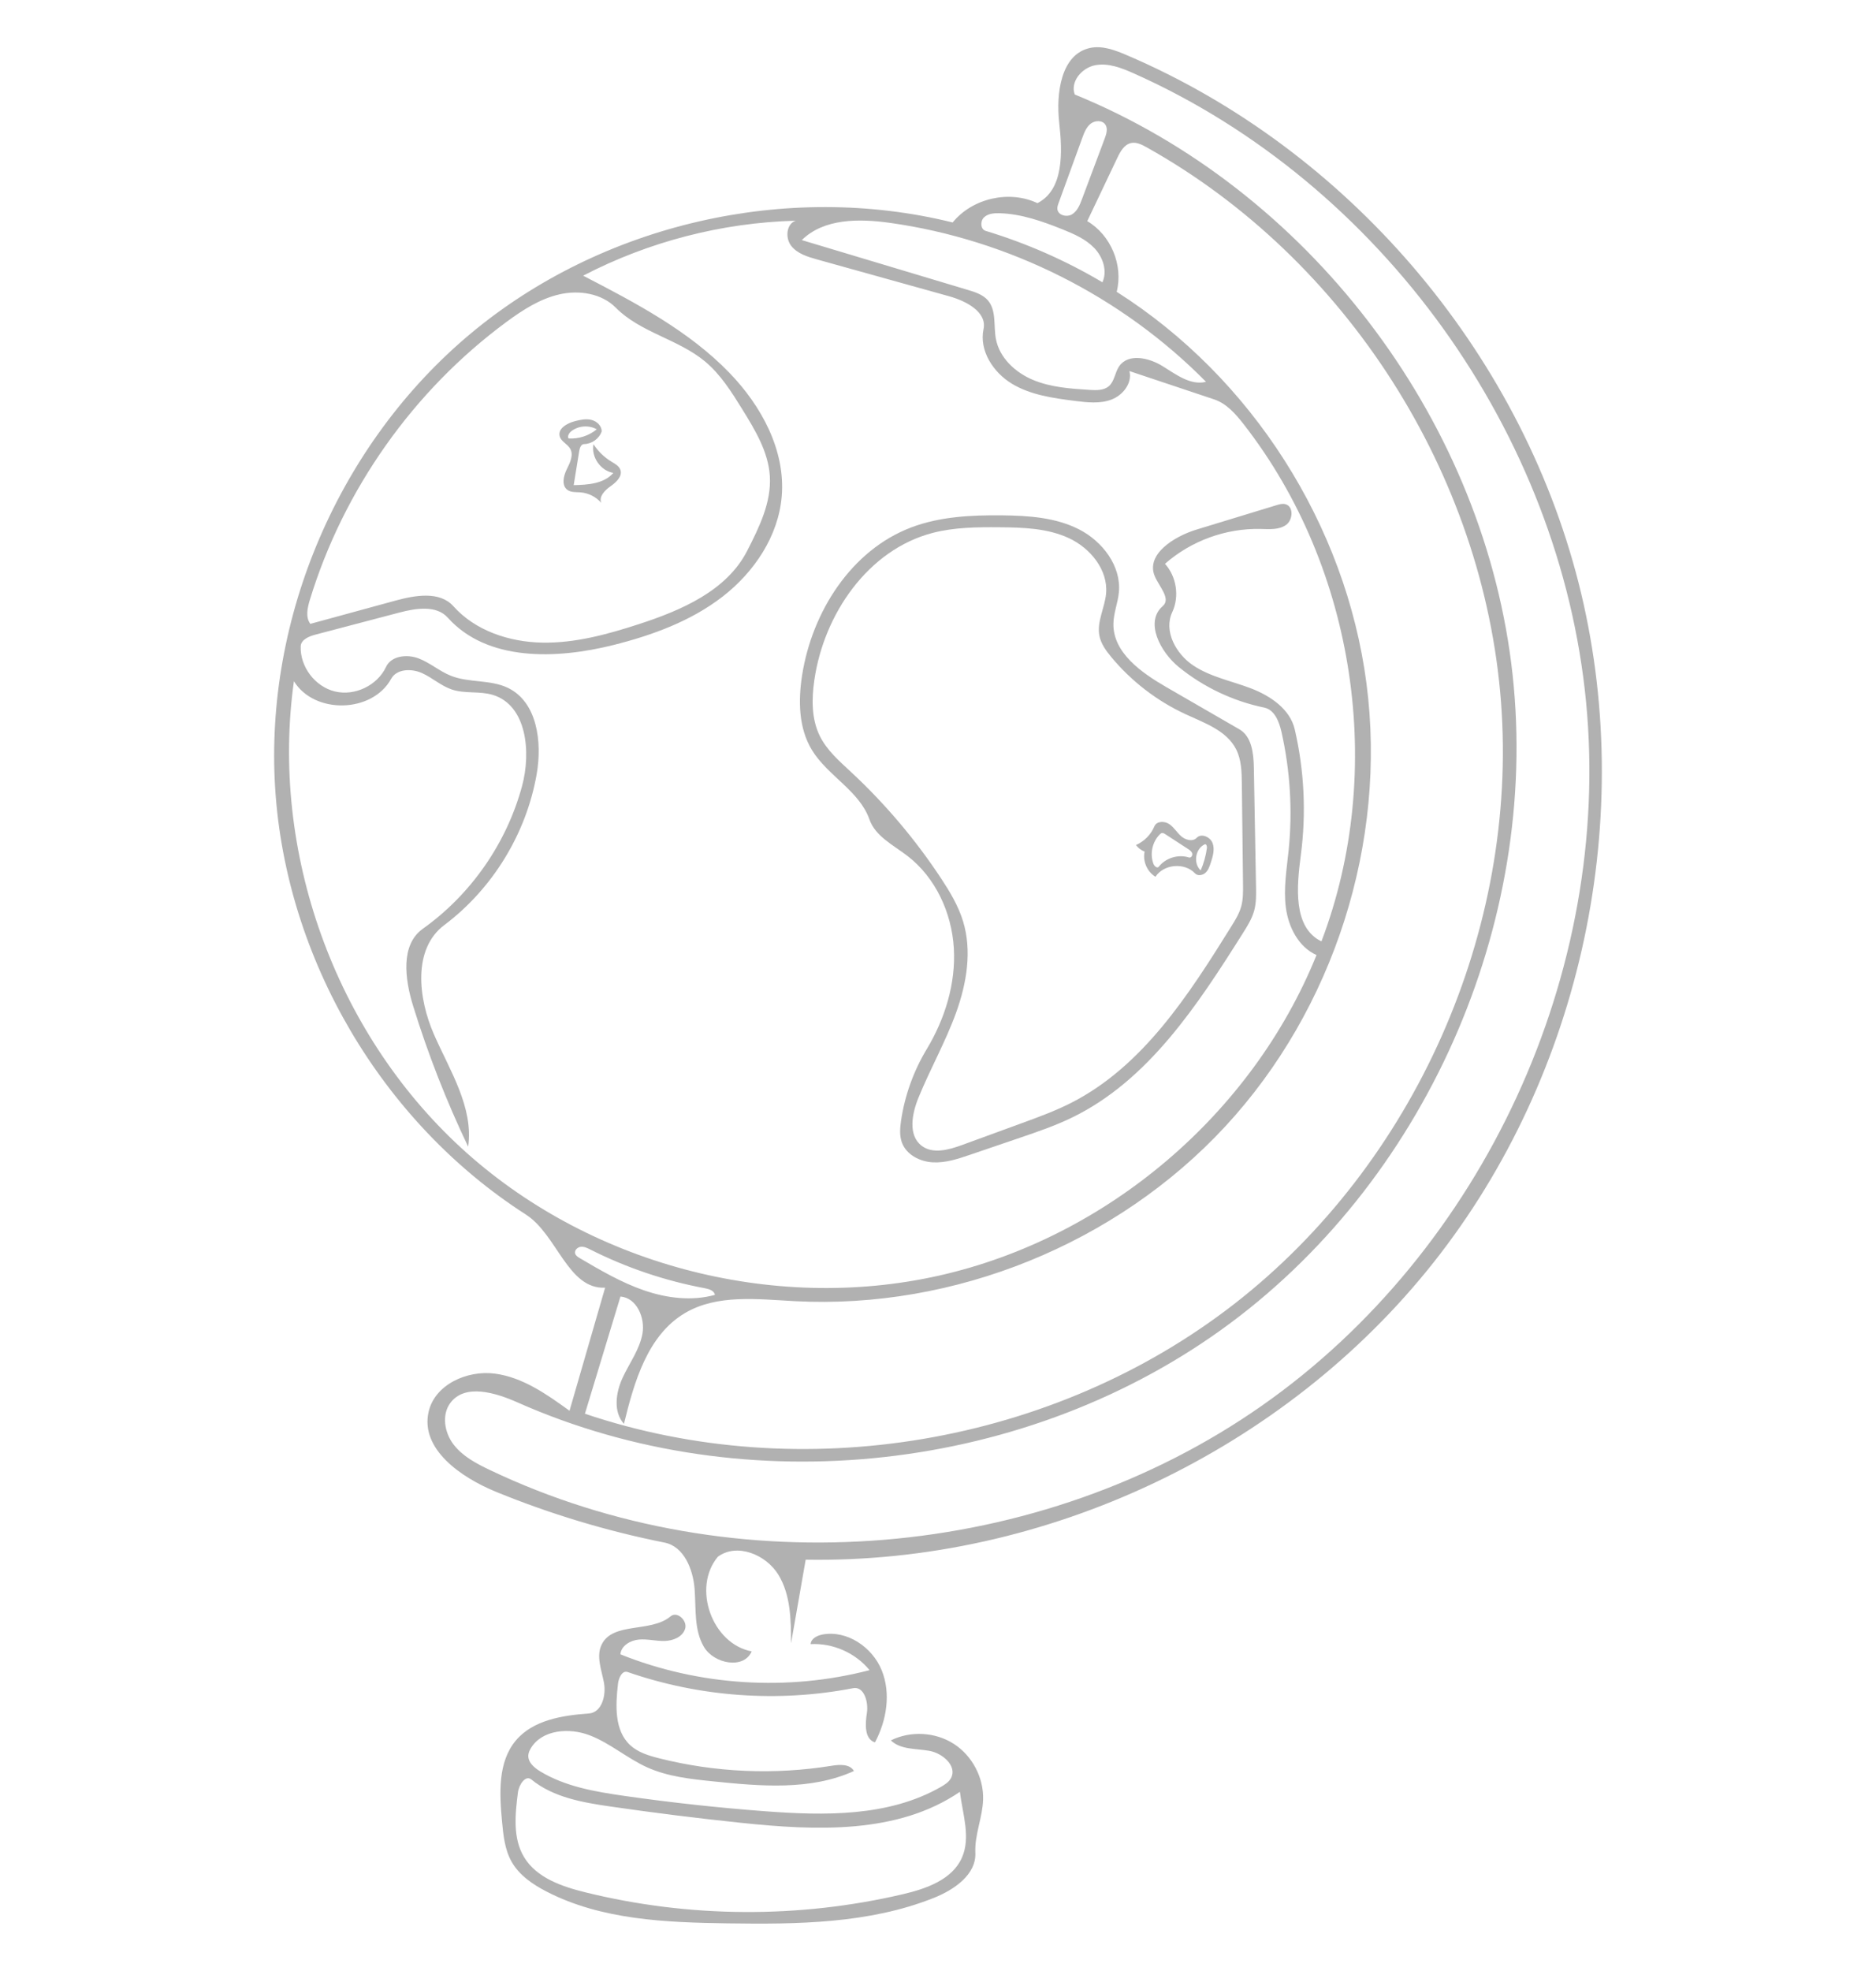 <svg width="159" height="167" viewBox="0 0 159 167" fill="none" xmlns="http://www.w3.org/2000/svg">
<g filter="url(#filter0_d)">
<path d="M93.634 0.42C94.672 0.194 95.735 0.595 96.712 1.011C115.422 8.983 130.021 26.013 135.04 45.721C140.059 65.43 135.383 87.367 122.765 103.317C110.147 119.267 89.874 128.865 69.54 128.516C69.126 130.878 68.713 133.24 68.3 135.602C68.299 133.6 68.267 131.481 67.217 129.777C66.167 128.073 63.706 127.075 62.097 128.266C59.9 130.891 61.598 135.647 64.961 136.286C64.303 137.828 61.767 137.348 60.914 135.903C60.062 134.459 60.255 132.661 60.124 130.989C59.992 129.317 59.221 127.395 57.576 127.067C52.694 126.093 47.905 124.651 43.297 122.766C40.315 121.546 36.878 119.15 37.577 116.005C38.093 113.682 40.842 112.438 43.201 112.75C45.56 113.062 47.596 114.501 49.524 115.896C50.53 112.421 51.535 108.945 52.541 105.469C49.376 105.616 48.487 100.978 45.819 99.266C33.616 91.437 25.48 77.598 24.574 63.127C23.668 48.656 30.014 33.911 41.146 24.62C52.279 15.33 67.921 11.725 81.997 15.206C83.667 13.151 86.789 12.44 89.184 13.568C91.424 12.425 91.309 9.255 91.028 6.757C90.747 4.258 91.177 0.956 93.634 0.42ZM54.137 117.005C53.215 115.984 54.12 116.588 54.12 116.588L54.137 117.12V117.364C54.137 117.364 51.902 116.499 50.829 116.148C69.186 122.349 90.548 118.742 105.851 106.857C121.153 94.973 129.936 75.168 128.473 55.848C127.009 36.528 115.342 18.273 98.423 8.829C98.02 8.604 97.568 8.376 97.116 8.474C96.536 8.6 96.207 9.198 95.952 9.734C95.103 11.52 94.253 13.307 93.404 15.093C95.405 16.268 96.474 18.834 95.899 21.081C107.348 28.338 115.32 40.84 117.071 54.281C118.821 67.722 114.317 81.849 105.108 91.796C95.899 101.742 82.161 107.321 68.625 106.61C65.453 106.443 62.036 106.004 59.302 107.622C56.142 109.493 55.006 113.436 54.137 117.005Z" fill="white"/>
<path d="M49.505 33.63C49.247 33.634 49.136 33.953 49.094 34.207C48.937 35.174 48.78 36.142 48.623 37.109C49.832 37.084 51.195 36.99 51.982 36.072C50.899 35.889 50.089 34.719 50.3 33.641C50.686 34.236 51.206 34.743 51.812 35.112C52.113 35.296 52.461 35.475 52.579 35.808C52.774 36.358 52.226 36.867 51.748 37.202C51.27 37.537 50.735 38.072 50.961 38.61C50.519 38.1 49.872 37.774 49.199 37.721C48.814 37.691 48.388 37.736 48.08 37.503C47.584 37.127 47.753 36.345 48.027 35.786C48.302 35.228 48.636 34.565 48.328 34.024C48.097 33.619 47.558 33.419 47.437 32.969C47.26 32.313 48.072 31.855 48.73 31.687C49.188 31.57 49.671 31.467 50.13 31.581C50.588 31.694 51.011 32.093 50.994 32.565C50.776 33.177 50.154 33.621 49.505 33.63ZM50.578 32.378C49.921 32.006 49.044 32.065 48.443 32.522C48.246 32.672 48.066 32.935 48.185 33.152C49.042 33.207 49.916 32.924 50.578 32.378Z" fill="#B1B1B1"/>
<path d="M97.012 68.163C96.723 68.049 96.466 67.853 96.278 67.605C96.977 67.3 97.549 66.718 97.843 66.014C98.029 65.567 98.698 65.559 99.099 65.831C99.501 66.102 99.751 66.546 100.117 66.865C100.482 67.183 101.091 67.343 101.425 66.993C101.816 66.584 102.574 66.913 102.772 67.443C102.971 67.972 102.796 68.56 102.621 69.098C102.52 69.41 102.409 69.737 102.166 69.958C101.923 70.179 101.503 70.242 101.279 70.002C100.397 69.062 98.637 69.215 97.93 70.293C97.223 69.867 96.836 68.969 97.012 68.163ZM98.287 66.713C97.656 67.35 97.442 68.367 97.763 69.206C97.836 69.399 98.084 69.604 98.212 69.442C98.798 68.695 99.867 68.368 100.771 68.66C100.942 68.715 101.094 68.489 101.045 68.316C100.996 68.143 100.834 68.031 100.684 67.933C100.038 67.514 99.393 67.094 98.748 66.675C98.672 66.626 98.59 66.575 98.501 66.584C98.416 66.592 98.347 66.652 98.287 66.713ZM101.763 69.754C102.027 69.149 102.205 68.507 102.292 67.853C102.311 67.708 102.24 67.491 102.105 67.546C101.306 67.916 101.114 69.16 101.763 69.754Z" fill="#B1B1B1"/>
<path d="M76.91 68.527C75.711 67.605 74.191 66.866 73.691 65.438C72.841 63.01 70.143 61.741 68.808 59.543C67.681 57.686 67.647 55.361 67.983 53.216C68.827 47.84 72.15 42.612 77.24 40.688C79.669 39.77 82.32 39.642 84.917 39.668C87.151 39.691 89.461 39.84 91.452 40.856C93.442 41.871 95.041 43.961 94.831 46.186C94.747 47.081 94.383 47.94 94.367 48.839C94.321 51.303 96.734 53.001 98.868 54.233C100.926 55.422 102.983 56.61 105.041 57.798C106.103 58.411 106.248 59.858 106.271 61.084C106.332 64.437 106.393 67.79 106.454 71.142C106.466 71.812 106.477 72.493 106.304 73.14C106.117 73.839 105.726 74.463 105.34 75.075C101.494 81.172 97.32 87.571 90.83 90.711C89.41 91.398 87.912 91.909 86.418 92.418C85.022 92.894 83.626 93.37 82.23 93.845C81.199 94.197 80.136 94.553 79.048 94.491C77.96 94.43 76.828 93.848 76.446 92.828C76.224 92.235 76.278 91.578 76.37 90.953C76.686 88.822 77.428 86.756 78.539 84.911C80.089 82.337 81.021 79.335 80.841 76.336C80.66 73.336 79.292 70.359 76.91 68.527ZM72.132 61.419C75.022 64.107 77.589 67.14 79.763 70.434C80.511 71.569 81.22 72.75 81.619 74.049C82.394 76.569 81.933 79.318 81.039 81.797C80.144 84.276 78.833 86.584 77.84 89.026C77.29 90.378 76.949 92.187 78.104 93.08C79.053 93.815 80.417 93.433 81.545 93.021C83.237 92.403 84.929 91.785 86.62 91.166C88.024 90.653 89.432 90.138 90.765 89.462C96.856 86.371 100.756 80.295 104.363 74.494C104.69 73.969 105.02 73.435 105.19 72.841C105.366 72.222 105.36 71.568 105.352 70.925C105.319 68.089 105.285 65.252 105.252 62.416C105.24 61.418 105.219 60.38 104.767 59.49C103.963 57.902 102.085 57.261 100.47 56.513C98.047 55.39 95.88 53.721 94.176 51.664C93.736 51.134 93.316 50.554 93.181 49.879C92.941 48.679 93.642 47.5 93.747 46.281C93.918 44.284 92.411 42.446 90.594 41.6C88.777 40.755 86.706 40.694 84.702 40.678C82.802 40.663 80.878 40.678 79.04 41.158C73.566 42.587 69.82 48.044 69.017 53.645C68.789 55.233 68.772 56.923 69.482 58.363C70.082 59.579 71.139 60.495 72.132 61.419Z" fill="#B1B1B1"/>
<path d="M45.778 146.094C47.913 147.392 50.45 147.823 52.923 148.177C56.858 148.74 60.812 149.172 64.776 149.472C69.882 149.859 75.317 149.956 79.759 147.407C80.087 147.218 80.422 147.002 80.601 146.668C81.146 145.656 79.902 144.561 78.771 144.359C77.639 144.156 76.332 144.272 75.505 143.474C77.17 142.647 79.266 142.76 80.832 143.763C82.397 144.766 83.378 146.621 83.323 148.48C83.279 150.004 82.594 151.471 82.665 152.993C82.751 154.851 80.858 156.14 79.129 156.826C73.636 159.008 67.559 159.064 61.649 158.977C56.413 158.9 50.974 158.685 46.321 156.282C45.151 155.678 44.007 154.899 43.36 153.752C42.779 152.722 42.658 151.505 42.548 150.328C42.328 147.961 42.189 145.314 43.714 143.49C45.168 141.75 47.652 141.355 49.913 141.192C51.004 141.113 51.388 139.664 51.189 138.587C50.989 137.511 50.514 136.364 50.983 135.375C51.918 133.4 55.167 134.371 56.837 132.961C57.392 132.493 58.283 133.326 58.067 134.019C57.852 134.711 57.038 135.035 56.312 135.049C55.587 135.063 54.865 134.863 54.143 134.929C53.42 134.995 52.641 135.457 52.58 136.18C59.238 138.851 66.756 139.329 73.699 137.521C72.504 136.058 70.59 135.213 68.704 135.315C68.734 134.849 69.255 134.586 69.714 134.501C71.792 134.117 73.932 135.571 74.728 137.529C75.524 139.487 75.151 141.776 74.158 143.642C73.256 143.361 73.327 142.086 73.473 141.152C73.618 140.218 73.234 138.869 72.306 139.049C65.965 140.277 59.301 139.8 53.199 137.681C52.733 137.519 52.437 138.174 52.38 138.664C52.167 140.495 52.059 142.627 53.412 143.879C54.077 144.493 54.98 144.766 55.858 144.988C60.626 146.192 65.641 146.409 70.496 145.622C71.176 145.512 72.041 145.466 72.373 146.069C68.695 147.737 64.456 147.357 60.438 146.944C58.539 146.749 56.603 146.545 54.861 145.762C53.163 144.999 51.727 143.719 49.991 143.047C48.255 142.375 45.929 142.55 44.982 144.152C44.878 144.329 44.792 144.523 44.778 144.727C44.735 145.321 45.269 145.785 45.778 146.094ZM81.522 153.423C82.296 151.694 81.584 149.711 81.355 147.831C76.08 151.434 69.143 151.123 62.791 150.456C59.107 150.07 55.432 149.611 51.767 149.08C49.39 148.736 46.893 148.308 45.035 146.786C44.536 146.377 43.982 147.234 43.899 147.873C43.659 149.732 43.45 151.755 44.416 153.362C45.476 155.124 47.626 155.858 49.622 156.35C58.407 158.516 67.705 158.571 76.515 156.509C78.497 156.046 80.692 155.281 81.522 153.423Z" fill="#B1B1B1"/>
<path d="M92.379 0.065C93.418 -0.161 94.48 0.24 95.458 0.656C114.168 8.628 128.766 25.658 133.785 45.366C138.804 65.075 134.129 87.012 121.511 102.962C108.893 118.912 88.62 128.51 68.285 128.161C67.872 130.523 67.459 132.885 67.045 135.247C67.045 133.245 67.013 131.126 65.963 129.422C64.912 127.718 62.452 126.72 60.843 127.911C58.645 130.536 60.344 135.292 63.707 135.931C63.049 137.473 60.513 136.993 59.66 135.548C58.807 134.104 59.001 132.306 58.87 130.634C58.738 128.962 57.967 127.04 56.322 126.712C51.44 125.738 46.651 124.296 42.043 122.411C39.061 121.191 35.623 118.795 36.322 115.65C36.838 113.327 39.587 112.083 41.947 112.395C44.306 112.707 46.341 114.146 48.269 115.541C49.275 112.066 50.281 108.59 51.287 105.114C48.121 105.261 47.232 100.623 44.565 98.911C32.361 91.082 24.226 77.243 23.32 62.772C22.414 48.301 28.76 33.556 39.892 24.265C51.024 14.975 66.667 11.37 80.742 14.851C82.412 12.796 85.534 12.085 87.93 13.213C90.169 12.07 90.055 8.9 89.774 6.402C89.492 3.903 89.923 0.601 92.379 0.065ZM111.998 75.768C117.485 61.349 114.905 44.15 105.429 31.976C104.743 31.094 103.968 30.198 102.908 29.844C100.513 29.043 98.118 28.243 95.724 27.443C95.984 28.452 95.176 29.489 94.201 29.858C93.225 30.228 92.142 30.102 91.107 29.971C89.264 29.736 87.362 29.477 85.771 28.519C84.18 27.561 82.974 25.706 83.359 23.889C83.667 22.437 81.887 21.506 80.458 21.108C76.726 20.068 72.994 19.027 69.262 17.987C68.448 17.76 67.578 17.497 67.058 16.831C66.538 16.166 66.641 14.972 67.441 14.701C61.187 14.868 54.976 16.474 49.425 19.36C53.85 21.654 58.36 24.01 61.824 27.593C64.541 30.404 66.584 34.171 66.254 38.067C65.969 41.442 63.911 44.494 61.23 46.565C58.549 48.635 55.291 49.826 52.006 50.652C47.159 51.87 41.287 52.062 37.952 48.339C36.982 47.257 35.248 47.537 33.842 47.907C31.47 48.531 29.097 49.155 26.725 49.778C26.172 49.924 25.504 50.206 25.485 50.777C25.428 52.508 26.711 54.191 28.395 54.594C30.08 54.998 31.986 54.078 32.72 52.509C33.161 51.564 34.493 51.416 35.469 51.786C36.445 52.156 37.252 52.882 38.223 53.266C39.761 53.873 41.568 53.569 43.056 54.291C45.537 55.495 45.96 58.876 45.487 61.594C44.608 66.638 41.748 71.311 37.655 74.387C34.969 76.406 35.435 80.591 36.787 83.668C38.139 86.744 40.149 89.837 39.679 93.164C37.836 89.31 36.275 85.321 35.014 81.24C34.318 78.988 33.919 76.066 35.839 74.698C39.917 71.793 42.943 67.442 44.247 62.608C45.029 59.711 44.641 55.754 41.768 54.883C40.655 54.545 39.424 54.796 38.318 54.434C37.393 54.131 36.651 53.43 35.762 53.032C34.873 52.633 33.621 52.667 33.152 53.521C31.554 56.43 26.648 56.549 24.911 53.721C22.893 68.128 28.35 83.379 39.05 93.235C49.75 103.091 65.396 107.28 79.589 104.089C93.783 100.898 106.13 90.414 111.581 76.926C110.066 76.251 109.208 74.577 108.987 72.934C108.765 71.29 109.061 69.628 109.225 67.978C109.554 64.659 109.347 61.288 108.615 58.035C108.418 57.16 108.031 56.141 107.153 55.96C104.517 55.416 102.015 54.231 99.924 52.536C98.335 51.248 97.002 48.697 98.548 47.358C99.268 46.735 98.246 45.708 97.874 44.831C97.088 42.979 99.494 41.459 101.418 40.872C103.674 40.184 105.929 39.496 108.185 38.808C108.428 38.733 108.686 38.658 108.933 38.719C109.652 38.894 109.602 40.055 108.997 40.481C108.392 40.908 107.585 40.839 106.845 40.821C103.902 40.751 100.946 41.828 98.738 43.775C99.72 44.861 99.973 46.549 99.353 47.875C98.605 49.472 99.666 51.409 101.132 52.388C102.599 53.367 104.388 53.701 106.033 54.333C107.679 54.965 109.338 56.088 109.736 57.805C110.544 61.285 110.719 64.909 110.252 68.451C109.9 71.123 109.57 74.596 111.998 75.768ZM52.883 116.65C51.961 115.629 52.189 114.01 52.763 112.76C53.338 111.51 54.206 110.366 54.45 109.012C54.693 107.658 53.959 105.969 52.587 105.863C51.583 109.173 50.579 112.483 49.575 115.793C67.931 121.994 89.293 118.387 104.596 106.502C119.899 94.618 128.682 74.813 127.218 55.493C125.754 36.172 114.088 17.918 97.169 8.474C96.765 8.249 96.313 8.021 95.862 8.119C95.282 8.245 94.952 8.843 94.697 9.379C93.848 11.165 92.999 12.952 92.15 14.738C94.15 15.913 95.219 18.479 94.644 20.727C106.093 27.983 114.066 40.484 115.817 53.926C117.567 67.367 113.062 81.494 103.854 91.441C94.645 101.387 80.907 106.966 67.371 106.255C64.198 106.088 60.781 105.649 58.048 107.267C54.887 109.138 53.752 113.082 52.883 116.65ZM96.102 2.222C95.058 1.756 93.922 1.309 92.801 1.531C91.68 1.754 90.684 2.942 91.093 4.009C110.748 12.034 125.421 31.154 128.087 52.216C130.754 73.278 121.308 95.451 104.272 108.121C87.236 120.79 63.283 123.455 43.879 114.841C41.994 114.004 39.421 113.221 38.178 114.866C37.413 115.879 37.669 117.392 38.441 118.4C39.213 119.408 40.382 120.02 41.528 120.566C62.228 130.43 88.159 128.27 106.942 115.118C125.725 101.965 136.621 78.335 134.43 55.51C132.238 32.685 117.044 11.56 96.102 2.222ZM26.302 48.863C28.718 48.204 31.133 47.544 33.548 46.885C35.214 46.43 37.277 46.081 38.427 47.369C40.285 49.449 43.162 50.4 45.95 50.453C48.738 50.506 51.476 49.755 54.129 48.893C57.743 47.719 61.594 46.062 63.325 42.678C64.341 40.689 65.386 38.576 65.248 36.347C65.121 34.291 64.005 32.447 62.921 30.696C62.01 29.225 61.076 27.727 59.745 26.621C57.474 24.735 54.267 24.173 52.192 22.073C50.992 20.859 49.087 20.564 47.423 20.941C45.759 21.319 44.288 22.273 42.915 23.287C35.042 29.095 29.109 37.486 26.257 46.844C26.053 47.514 25.882 48.303 26.302 48.863ZM94.86 27.029C95.631 25.921 97.372 26.307 98.52 27.017C99.669 27.726 100.906 28.687 102.214 28.352C95.072 21.107 85.504 16.297 75.429 14.884C72.821 14.519 69.831 14.496 67.957 16.345C72.648 17.752 77.339 19.16 82.03 20.567C82.647 20.752 83.299 20.958 83.722 21.445C84.465 22.3 84.199 23.599 84.406 24.713C84.703 26.318 86.052 27.568 87.559 28.195C89.066 28.823 90.731 28.935 92.36 29.039C92.926 29.075 93.558 29.09 93.986 28.718C94.467 28.297 94.495 27.554 94.86 27.029ZM93.436 19.919C93.874 18.96 93.479 17.784 92.751 17.021C92.023 16.259 91.025 15.825 90.046 15.433C88.331 14.745 86.551 14.117 84.703 14.067C84.24 14.055 83.73 14.098 83.398 14.421C83.066 14.743 83.096 15.43 83.54 15.564C86.998 16.61 90.329 18.076 93.436 19.919ZM59.727 105.156C56.364 104.529 53.091 103.423 50.037 101.882C49.784 101.755 49.515 101.62 49.234 101.647C48.952 101.674 48.674 101.937 48.745 102.211C48.794 102.396 48.973 102.512 49.139 102.609C50.894 103.641 52.665 104.68 54.591 105.341C56.517 106.003 58.634 106.268 60.596 105.721C60.53 105.358 60.09 105.223 59.727 105.156ZM93.681 6.554C93.417 6.168 92.799 6.196 92.433 6.488C92.067 6.78 91.891 7.243 91.73 7.683C91.061 9.522 90.391 11.362 89.722 13.201C89.661 13.37 89.598 13.546 89.618 13.725C89.676 14.244 90.413 14.432 90.86 14.162C91.307 13.892 91.519 13.367 91.702 12.878C92.346 11.162 92.989 9.446 93.632 7.731C93.775 7.348 93.912 6.892 93.681 6.554Z" fill="#B1B1B1"/>
</g>
<defs>
<filter id="filter0_d" x="-4" y="0" width="167" height="167" filterUnits="userSpaceOnUse" color-interpolation-filters="sRGB">
<feFlood flood-opacity="0" result="BackgroundImageFix"/>
<feColorMatrix in="SourceAlpha" type="matrix" values="0 0 0 0 0 0 0 0 0 0 0 0 0 0 0 0 0 0 127 0"/>
<feOffset dy="4"/>
<feGaussianBlur stdDeviation="2"/>
<feColorMatrix type="matrix" values="0 0 0 0 0 0 0 0 0 0 0 0 0 0 0 0 0 0 0.25 0"/>
<feBlend mode="normal" in2="BackgroundImageFix" result="effect1_dropShadow"/>
<feBlend mode="normal" in="SourceGraphic" in2="effect1_dropShadow" result="shape"/>
</filter>
</defs>
</svg>
